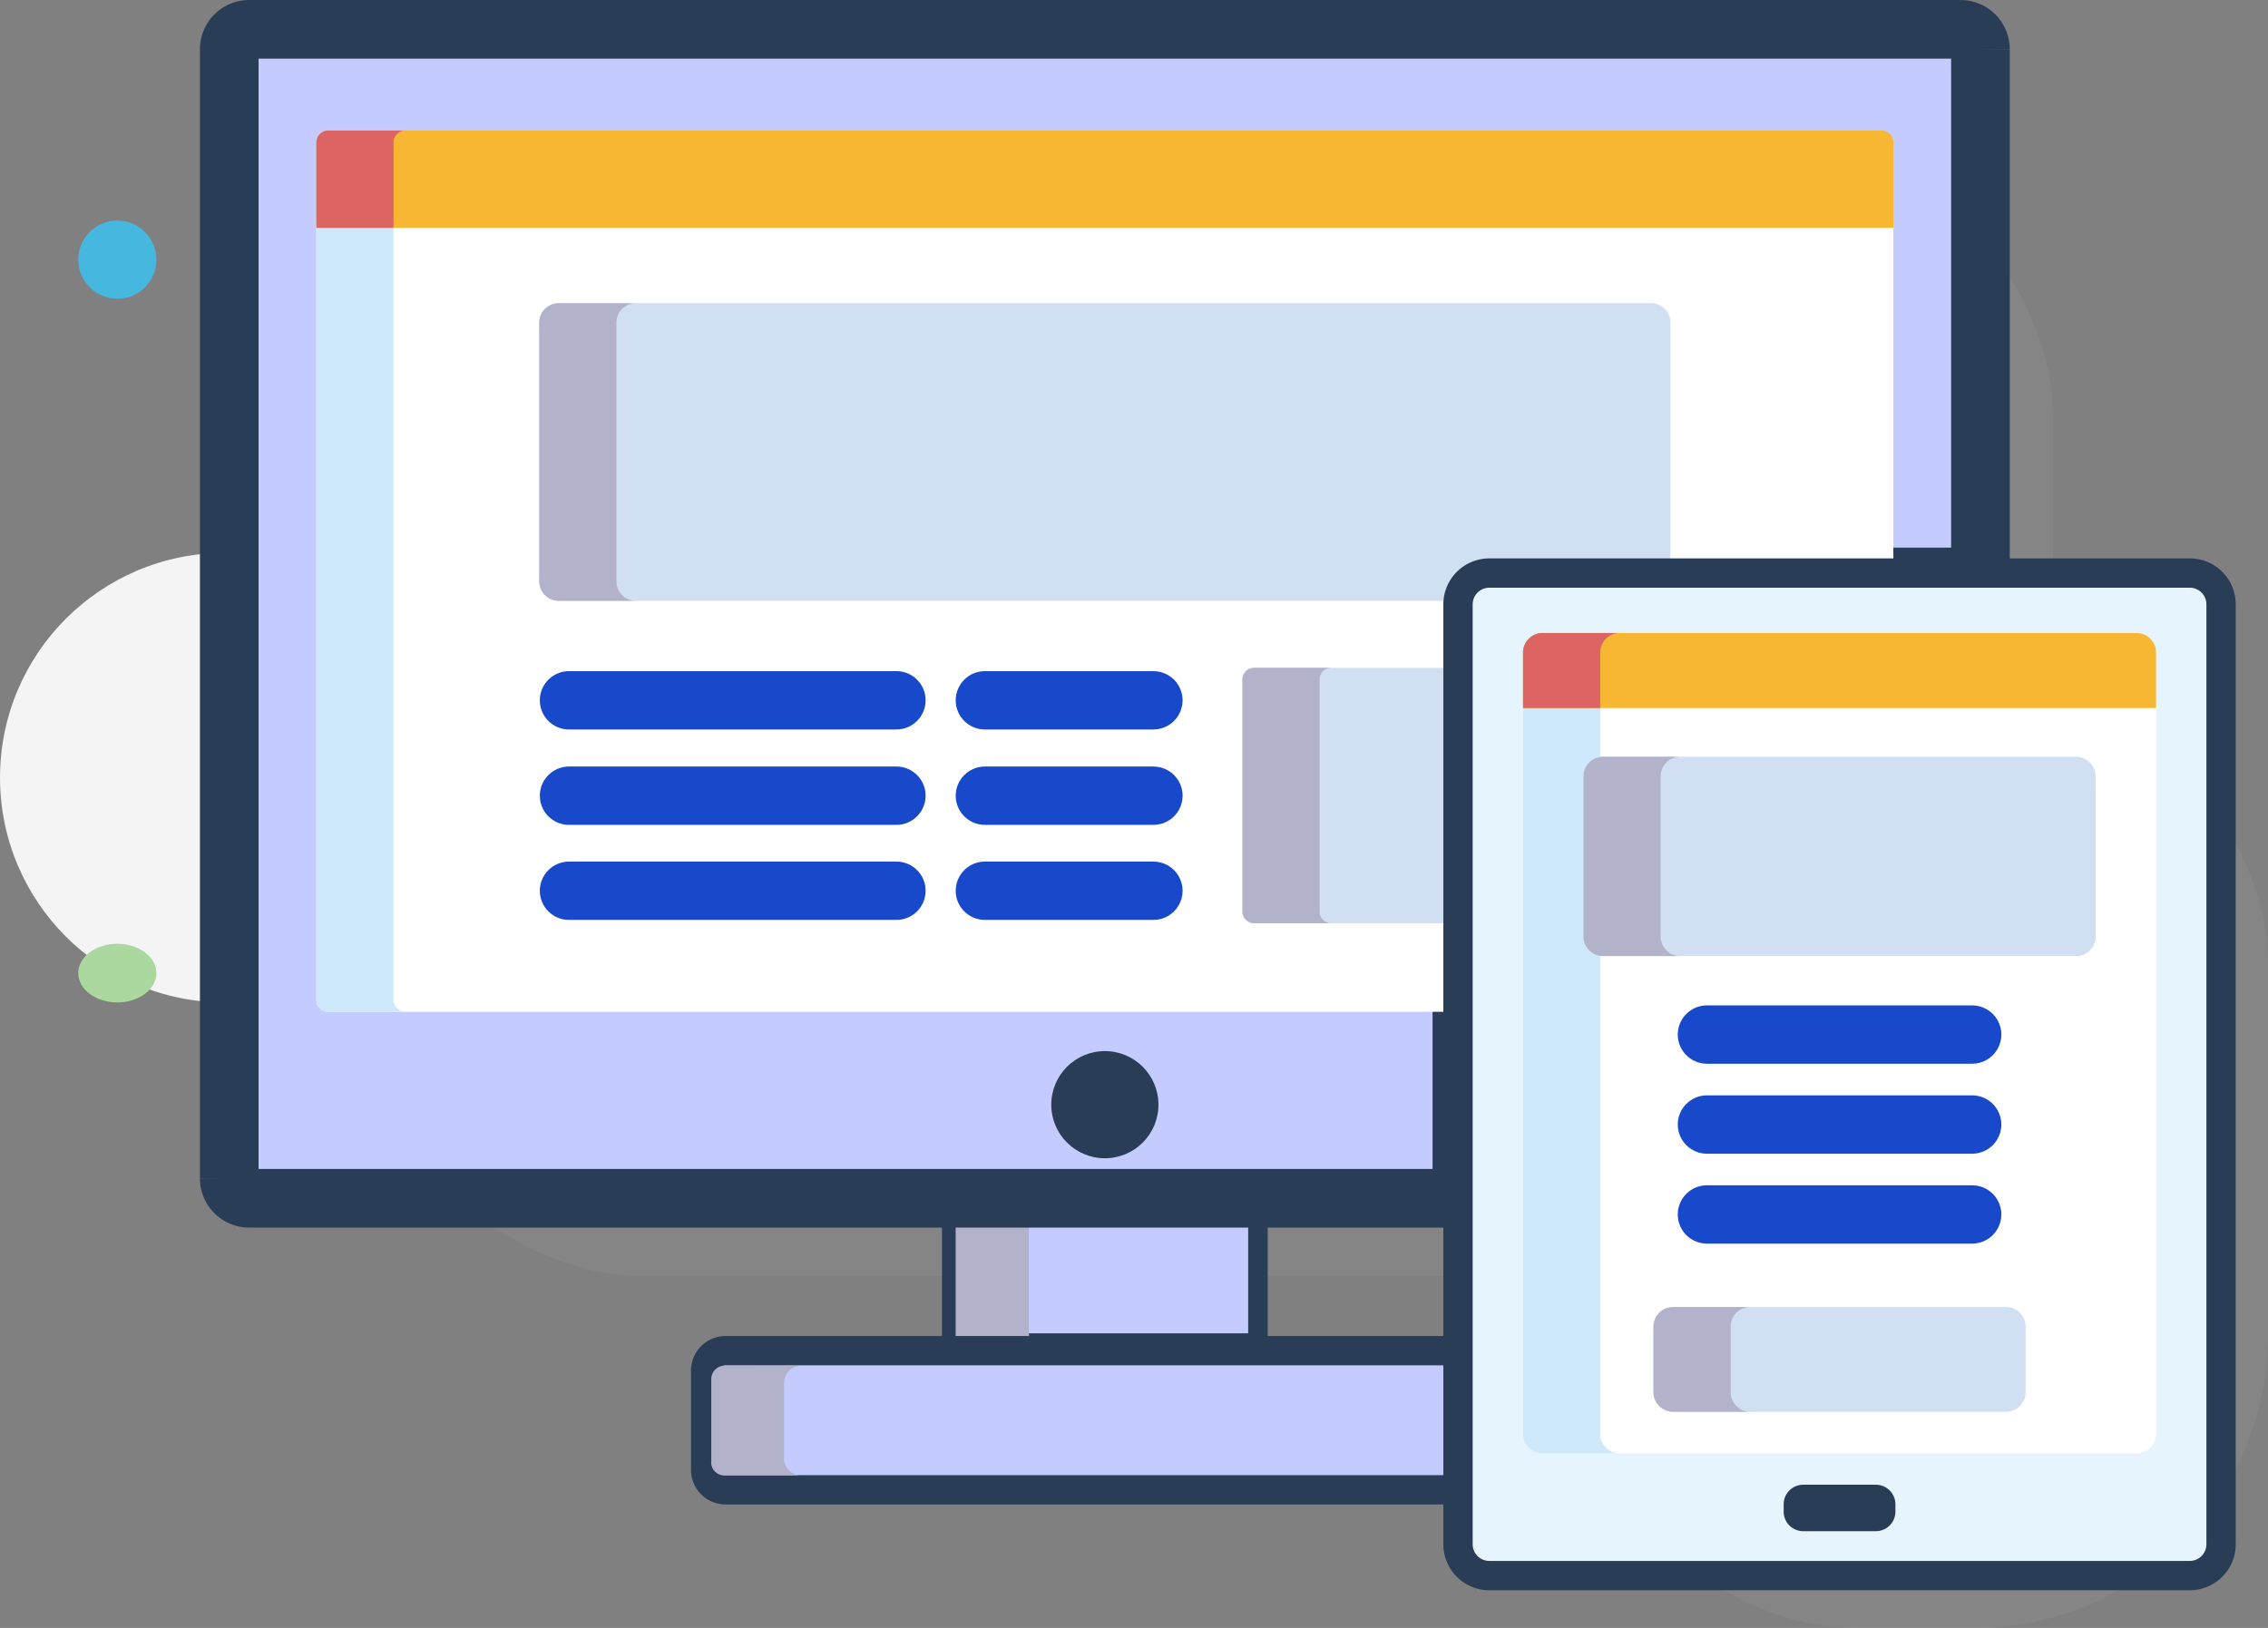 <svg xmlns="http://www.w3.org/2000/svg" xmlns:xlink="http://www.w3.org/1999/xlink" width="116" height="83.284"><rect width="100%" height="100%" fill="#808080" stroke="none"/><circle cx="11.501" cy="39.784" r="11.5" fill="#f5f4f5"/><ellipse cx="6.001" cy="49.784" rx="2" ry="1.5" fill="#aad89f"/><circle cx="6.001" cy="13.284" r="2" fill="#46b8e0"/><g fill="#9e9ea2"><rect width="87" height="59" rx="15" opacity=".2" x="18.001" y="6.284"/><rect width="36" height="49" rx="15" opacity=".2" x="80.001" y="34.284"/></g><path fill="#c4ccff" stroke="#2a3d56" d="M48.68 61.105h15.66v7.607H48.68z"/><path fill="#b2b3ca" d="M48.878 61.9h3.75v6.612h-3.75z"/><path d="M74.77 69.1H37.107a1.02 1.02 0 0 0-1.015 1.015v5.088a1.02 1.02 0 0 0 1.015 1.015H74.77z" fill="#c4ccff" stroke="#2a3d56" stroke-width="1.5"/><path d="M40.1 74.677v-4a.89.89 0 0 1 .954-.8l-3.9-.005a.69.69 0 0 0-.774.739v4.122c-.026.203.044.407.19.552s.348.215.55.2h3.938a.89.89 0 0 1-.958-.798z" fill="#b2b3ca"/><path d="M100.28 1.5H12.74a1.02 1.02 0 0 0-1.015 1.015v57.773a1.02 1.02 0 0 0 1.015 1.015h62.03V30.91c.001-.77.624-1.392 1.393-1.393h25.13v-27a1.02 1.02 0 0 0-1.015-1.016z" fill="#c4ccff" stroke="#2a3d56" stroke-width="3"/><path d="M16.183 51.156a.61.61 0 0 0 .609.609h57.98V30.91c.001-.768.624-1.39 1.392-1.392h20.674v-18.06H16.183z" fill="#fff"/><path d="M20.13 51.156v-39.7h-3.947v39.7a.61.61 0 0 0 .609.609h3.947a.61.61 0 0 1-.609-.609z" fill="#cee9fb"/><circle cx="56.51" cy="56.515" r="2.741" fill="#2a3d56"/><path d="M74.77 34.167H64.14a.6.6 0 0 0-.6.6v11.866a.6.6 0 0 0 .6.6h10.63z" fill="#d0dff1"/><path d="M67.492 46.63V34.764a.6.6 0 0 1 .6-.6h-3.947a.6.6 0 0 0-.6.6V46.63a.6.6 0 0 0 .6.6h3.948a.6.6 0 0 1-.601-.599z" fill="#b2b3ca"/><path d="M76.164 29.516h9.276v-13.01a1 1 0 0 0-.995-.995h-55.87a1 1 0 0 0-.995.995v13.237a1 1 0 0 0 .995.995h46.208c.086-.698.678-1.222 1.38-1.223z" fill="#d0dff1"/><path d="M31.528 29.743V16.507a1 1 0 0 1 .995-.995h-3.948a1 1 0 0 0-.995.995v13.237a1 1 0 0 0 .995.995h3.948a1 1 0 0 1-.995-.996z" fill="#b2b3ca"/><path d="M96.23 6.677H16.79a.61.61 0 0 0-.608.609v4.37h80.655v-4.37a.61.61 0 0 0-.609-.609z" fill="#f8b732"/><path d="M20.74 6.677h-3.95a.61.61 0 0 0-.608.609v4.37h3.947v-4.37a.61.61 0 0 1 .61-.609z" fill="#dc6563"/><g fill="#1849ca"><use xlink:href="#B"/><path d="M45.85 42.2H29.102c-.824 0-1.492-.668-1.492-1.492s.668-1.492 1.492-1.493H45.85c.824 0 1.492.668 1.492 1.492S46.673 42.2 45.85 42.2z"/><use xlink:href="#B" y="9.743"/><use xlink:href="#C"/><use xlink:href="#C" y="4.88"/><use xlink:href="#C" y="9.743"/></g><path d="M112.007 29.317a1.6 1.6 0 0 1 1.592 1.592v48.105a1.6 1.6 0 0 1-1.592 1.592H76.164a1.6 1.6 0 0 1-1.592-1.592V30.91a1.6 1.6 0 0 1 1.592-1.592z" fill="#e6f4fe" stroke="#2a3d56" stroke-width="1.5"/><path d="M78.892 74.355a1 1 0 0 1-.995-.995V33.378a1 1 0 0 1 .995-.995h30.387a1 1 0 0 1 .995.995V73.36a1 1 0 0 1-.995.995z" fill="#fff"/><path d="M81.845 73.36V33.378a1 1 0 0 1 .995-.995h-3.948a1 1 0 0 0-.995.995V73.36a1 1 0 0 0 .995.995h3.948a1 1 0 0 1-.995-.995z" fill="#cee9fb"/><path d="M92.223 78.335a1 1 0 0 1-.995-.995v-.387a1 1 0 0 1 .995-.995h3.725a1 1 0 0 1 .995.995v.387a1 1 0 0 1-.995.995z" fill="#2a3d56"/><path d="M110.274 36.222v-2.844a1 1 0 0 0-.995-.995H78.892a1 1 0 0 0-.995.995v2.844z" fill="#f8b732"/><path d="M82.84 32.383h-3.948a1 1 0 0 0-.995.995v2.844h3.948v-2.844a1 1 0 0 1 .995-.995z" fill="#dc6563"/><g fill="#1849ca"><use xlink:href="#D"/><path d="M100.87 59.023H87.303c-.824 0-1.492-.668-1.492-1.492s.668-1.492 1.492-1.493h13.566c.824 0 1.492.668 1.492 1.492s-.668 1.492-1.492 1.493z"/><use xlink:href="#D" y="9.203"/></g><path d="M107.187 47.918a1 1 0 0 1-.995.995H81.987a1 1 0 0 1-.995-.995v-8.206a1 1 0 0 1 .995-.995h24.2a1 1 0 0 1 .995.995z" fill="#d0dff1"/><path d="M84.936 47.918v-8.206a1 1 0 0 1 .995-.995h-3.944a1 1 0 0 0-.995.995v8.206a1 1 0 0 0 .995.995h3.948a1 1 0 0 1-.999-.995z" fill="#b2b3ca"/><path d="M103.602 71.23a1 1 0 0 1-.995.995H85.564a1 1 0 0 1-.995-.995v-3.365a1 1 0 0 1 .995-.995h17.043a1 1 0 0 1 .995.995z" fill="#d0dff1"/><path d="M88.517 71.23v-3.365a1 1 0 0 1 .995-.995h-3.948a1 1 0 0 0-.995.995v3.365a1 1 0 0 0 .995.995h3.948a1 1 0 0 1-.995-.995z" fill="#b2b3ca"/><defs ><path id="B" d="M45.85 37.32H29.102c-.824 0-1.492-.668-1.492-1.492s.668-1.492 1.492-1.493H45.85c.824 0 1.492.668 1.492 1.492s-.668 1.492-1.492 1.493z"/><path id="C" d="M58.993 37.32h-8.62c-.824 0-1.492-.668-1.492-1.492s.668-1.492 1.492-1.493h8.62c.533 0 1.026.284 1.293.746s.267 1.03 0 1.493-.76.746-1.293.746z"/><path id="D" d="M100.87 54.42H87.303c-.824 0-1.492-.668-1.492-1.492s.668-1.492 1.492-1.493h13.566c.533 0 1.026.284 1.293.746s.267 1.03 0 1.493-.76.746-1.293.746z"/></defs></svg>